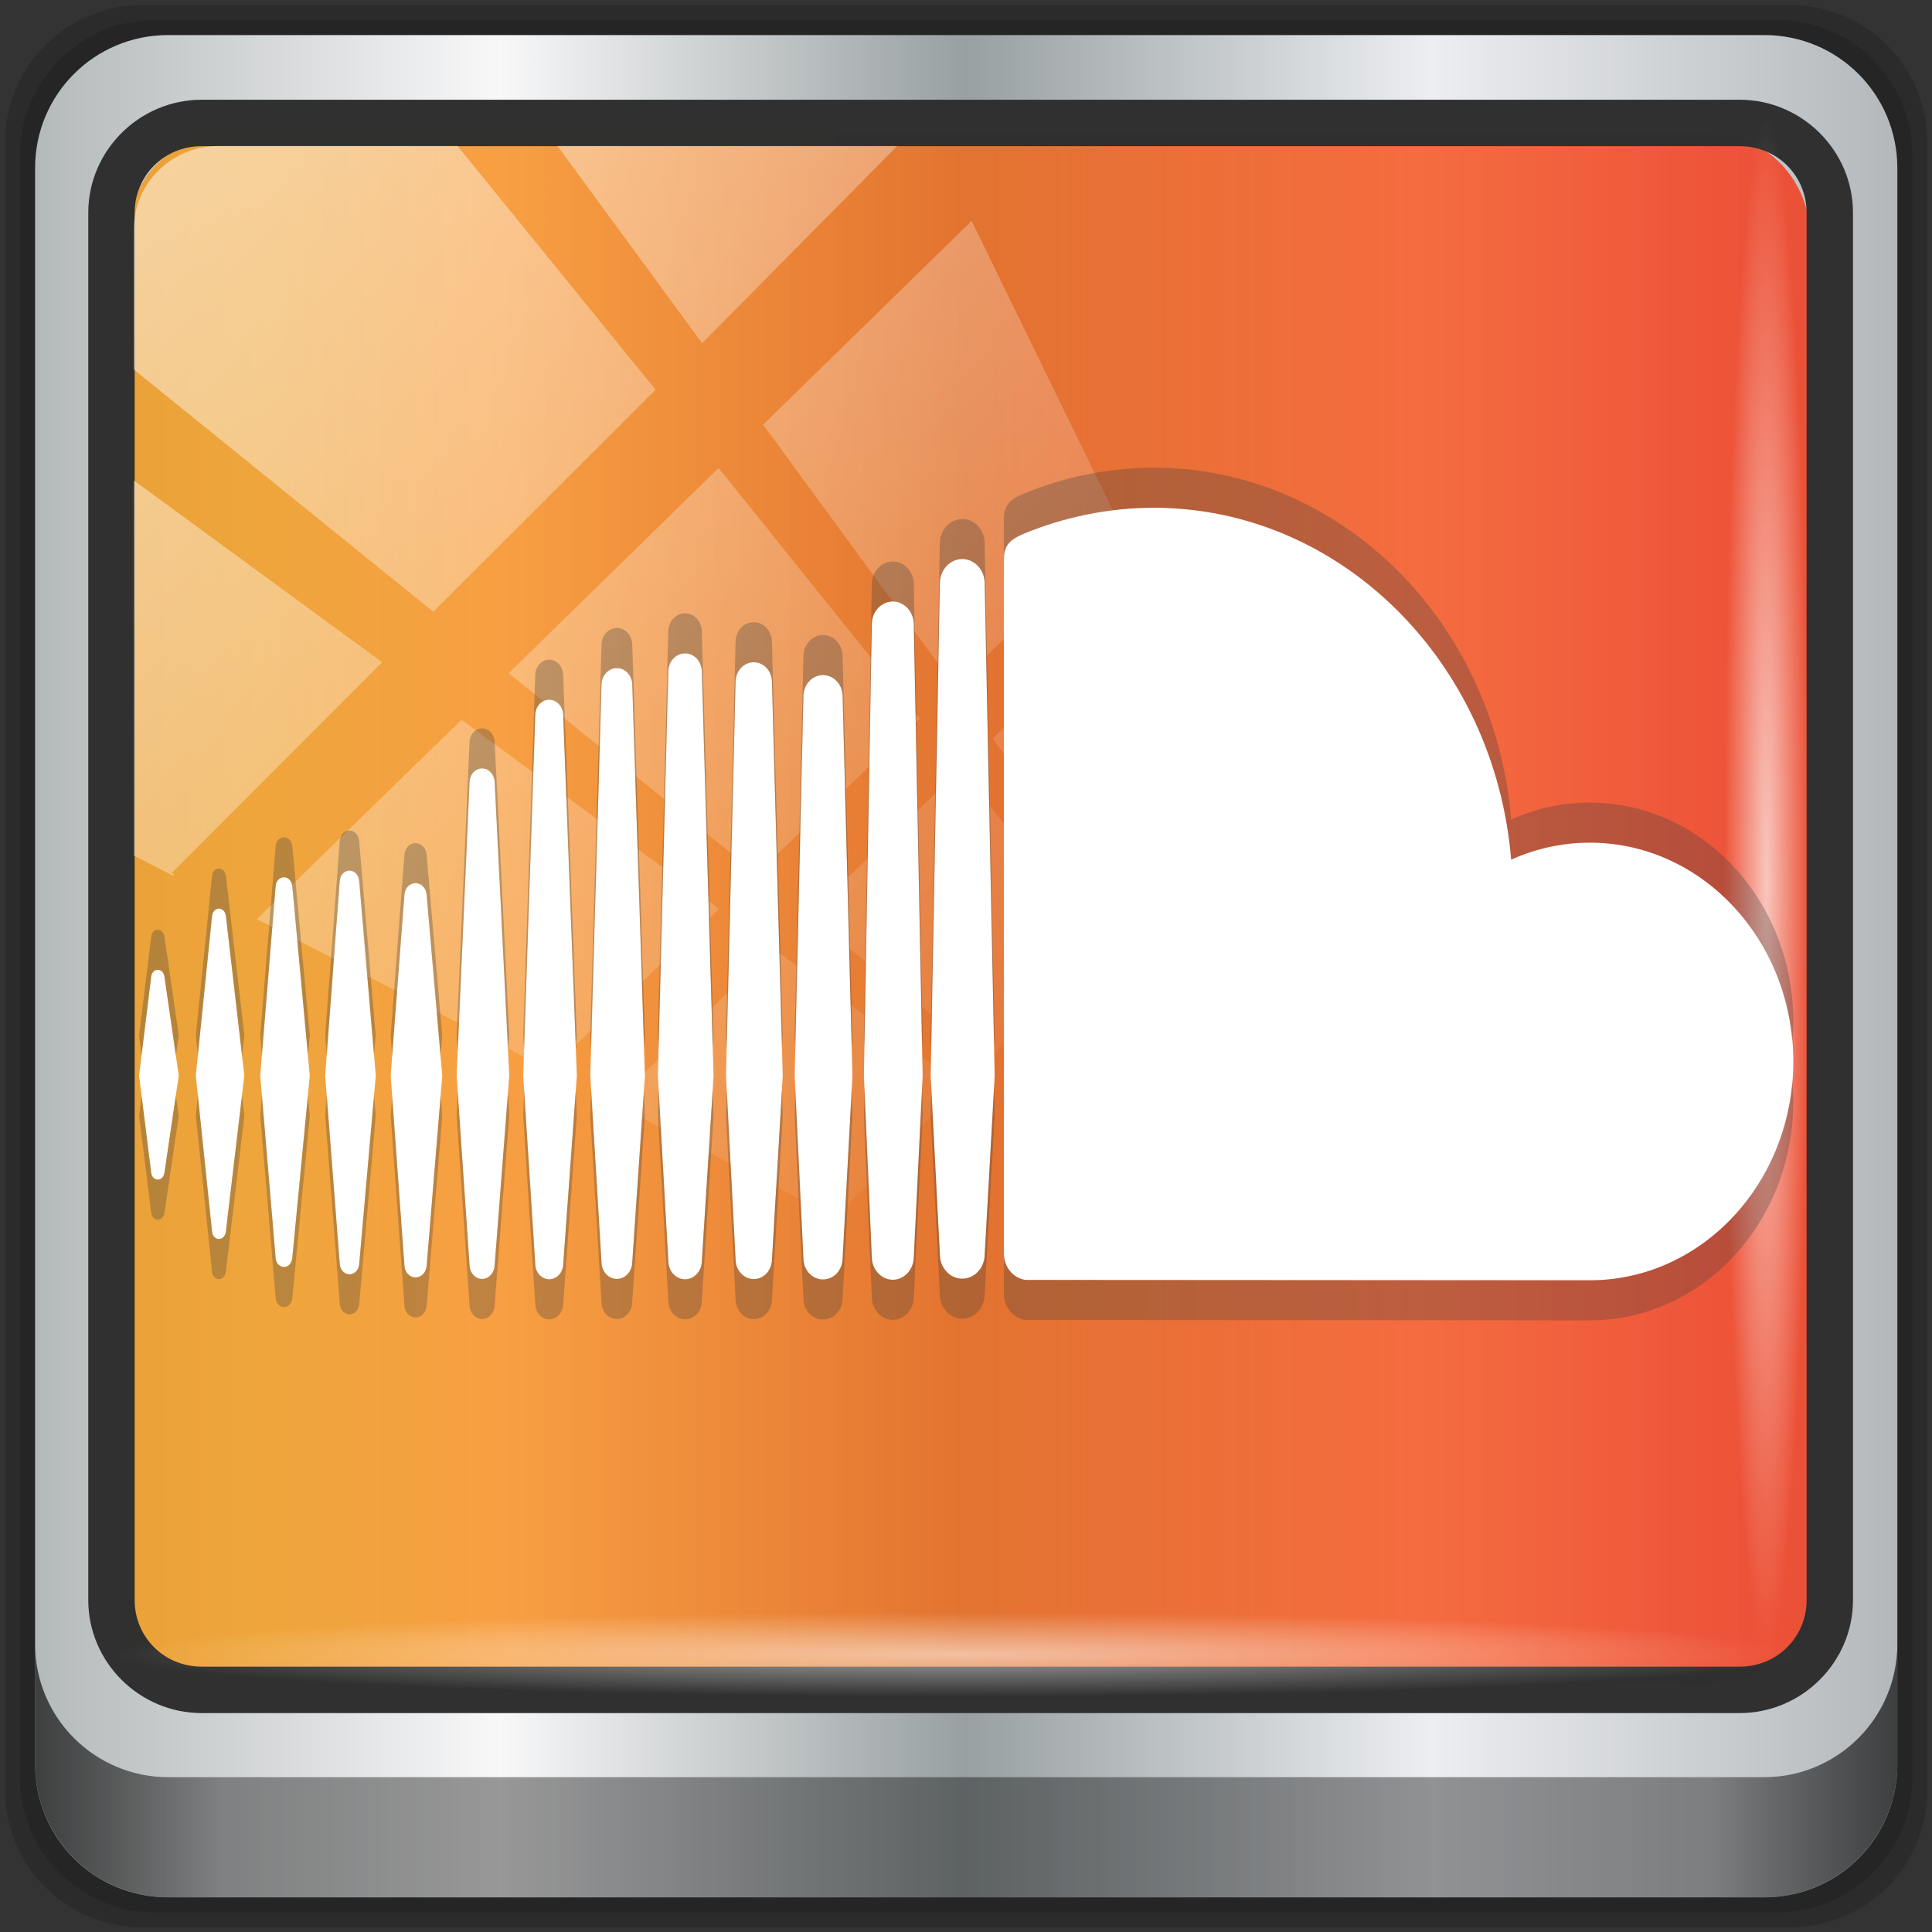<?xml version="1.0" encoding="UTF-8" standalone="no"?>
<svg
   xmlns:dc="http://purl.org/dc/elements/1.1/"
   xmlns:cc="http://creativecommons.org/ns#"
   xmlns:rdf="http://www.w3.org/1999/02/22-rdf-syntax-ns#"
   xmlns:svg="http://www.w3.org/2000/svg"
   xmlns="http://www.w3.org/2000/svg"
   xmlns:xlink="http://www.w3.org/1999/xlink"
   xmlns:sodipodi="http://sodipodi.sourceforge.net/DTD/sodipodi-0.dtd"
   xmlns:inkscape="http://www.inkscape.org/namespaces/inkscape"
   sodipodi:docname="web-soundcloud.svg"
   inkscape:version="1.0beta2 (2b71d25d45, 2019-12-03)"
   id="svg1072"
   version="1.1"
   viewBox="0 0 96 96"
   height="96"
   width="96">
  <rect x="0" y="0" width="96" height="96" fill="#333333" stroke="none"/>
  <defs
     id="defs1066">
    <linearGradient
       inkscape:collect="always"
       xlink:href="#linearGradient6139-0"
       id="linearGradient4071"
       gradientUnits="userSpaceOnUse"
       gradientTransform="matrix(1.107,0,0,1.107,-4.994,-3.621)"
       x1="6"
       y1="47"
       x2="90"
       y2="47" />
    <linearGradient
       id="linearGradient6139-0">
      <stop
         id="stop6141-2"
         offset="0"
         style="stop-color:#b4b9ba;stop-opacity:1" />
      <stop
         style="stop-color:#f8f8f9;stop-opacity:1"
         offset="0.25"
         id="stop6151-0" />
      <stop
         style="stop-color:#98a0a2;stop-opacity:1"
         offset="0.5"
         id="stop6147-1" />
      <stop
         id="stop6149-4"
         offset="0.75"
         style="stop-color:#eceef2;stop-opacity:1" />
      <stop
         id="stop6143-4"
         offset="1"
         style="stop-color:#b4b8ba;stop-opacity:1" />
    </linearGradient>
    <linearGradient
       gradientTransform="translate(0.149,0.415)"
       inkscape:collect="always"
       xlink:href="#linearGradient3832-0-6-1-1"
       id="linearGradient4129"
       x1="1.5"
       y1="88.172"
       x2="94.5"
       y2="88.172"
       gradientUnits="userSpaceOnUse" />
    <linearGradient
       id="linearGradient3832-0-6-1-1">
      <stop
         style="stop-color:#000000;stop-opacity:1;"
         offset="0"
         id="stop3834-6-3-7-1" />
      <stop
         id="stop3872-2-4"
         offset="0.1"
         style="stop-color:#000000;stop-opacity:0.588;" />
      <stop
         style="stop-color:#000000;stop-opacity:0.588;"
         offset="0.9"
         id="stop3844-6-2-7-6" />
      <stop
         style="stop-color:#000000;stop-opacity:1;"
         offset="1"
         id="stop3836-5-0-2-9" />
    </linearGradient>
    <radialGradient
       inkscape:collect="always"
       xlink:href="#linearGradient3737"
       id="radialGradient7462"
       gradientUnits="userSpaceOnUse"
       gradientTransform="matrix(0.975,0,0,0.049,34.048,80.582)"
       cx="13.948"
       cy="44.893"
       fx="13.948"
       fy="44.893"
       r="43.199" />
    <linearGradient
       id="linearGradient3737">
      <stop
         offset="0"
         style="stop-color:#ffffff;stop-opacity:1"
         id="stop3739" />
      <stop
         offset="1"
         style="stop-color:#ffffff;stop-opacity:0"
         id="stop3741" />
    </linearGradient>
    <radialGradient
       inkscape:collect="always"
       xlink:href="#linearGradient3737"
       id="radialGradient7464"
       gradientUnits="userSpaceOnUse"
       gradientTransform="matrix(0.888,0,0,0.049,31.96,-90.317)"
       cx="13.948"
       cy="44.893"
       fx="13.948"
       fy="44.893"
       r="43.199" />
    <linearGradient
       inkscape:collect="always"
       xlink:href="#linearGradient3737"
       id="linearGradient4767"
       gradientUnits="userSpaceOnUse"
       x1="2.771"
       y1="-28.642"
       x2="50.528"
       y2="14.514" />
    <clipPath
       id="clipPath4156-4-1"
       clipPathUnits="userSpaceOnUse">
      <path
         inkscape:connector-curvature="0"
         id="path4158-0-8"
         d="m 27.046,-55.695 -14.214,13.321 h 0.061 l 15.653,21.771 10.231,-10.546 C 38.562,-32.302 27.468,-54.819 27.046,-55.695 Z M 9.647,-39.383 -5.241,-25.321 15.988,-7.806 26.372,-18.383 Z m 31.491,12.951 -9.741,9.714 8.945,12.458 7.781,-7.555 z m -49.84,4.379 -13.754,12.982 26.283,13.846 0.061,-0.062 -0.123,-0.062 L 13.599,-5.401 -8.702,-22.053 Z m 38.015,7.401 -9.803,9.775 11.579,9.559 7.628,-7.401 -8.669,-11.009 z m 20.187,5.674 -7.383,7.216 6.188,8.542 5.82,-6.137 z m -32.195,6.322 -9.557,9.498 13.662,7.185 7.934,-7.678 z m 23.312,2.374 -7.107,6.938 8.363,6.907 5.361,-5.674 -0.061,-0.092 -0.092,0.123 -6.464,-8.203 z m -8.73,8.542 -7.505,7.339 10.354,5.458 c 1.397,-1.321 5.675,-6.123 5.851,-6.322 z"
         style="opacity:0.6;fill:#ffffff;fill-opacity:1;stroke:none" />
    </clipPath>
    <clipPath
       id="clipPath4882-7">
      <path
         style="fill:#ff00ff;fill-opacity:1;stroke:none"
         id="path4884-3"
         inkscape:connector-curvature="0"
         d="M 44,58 V 42 l 13,8 z" />
    </clipPath>
    <filter
       id="filter4890-3"
       style="color-interpolation-filters:sRGB">
      <feGaussianBlur
         stdDeviation="0.217"
         id="feGaussianBlur4892-7" />
    </filter>
    <linearGradient
       gradientTransform="matrix(0.888,0,0,0.955,6.844,25.52)"
       y2="53.006"
       x2="46.493"
       y1="0"
       x1="46.493"
       gradientUnits="userSpaceOnUse"
       id="SVGID_1_">
      <stop
         id="stop5"
         style="stop-color: #F79810"
         offset="0" />
      <stop
         id="stop7"
         style="stop-color: #F8310E"
         offset="1" />
    </linearGradient>
    <linearGradient
       gradientUnits="userSpaceOnUse"
       y2="45.524"
       x2="90.302"
       y1="45.524"
       x1="6.266"
       id="linearGradient4250"
       xlink:href="#SVGID_1_"
       inkscape:collect="always" />
  </defs>
  <sodipodi:namedview
     inkscape:document-rotation="0"
     inkscape:window-maximized="1"
     inkscape:window-y="28"
     inkscape:window-x="0"
     inkscape:window-height="1016"
     inkscape:window-width="1920"
     inkscape:lockguides="false"
     units="px"
     inkscape:showpageshadow="false"
     showgrid="false"
     inkscape:current-layer="g1382"
     inkscape:document-units="px"
     inkscape:cy="39.149992"
     inkscape:cx="-184.53268"
     inkscape:zoom="2.21934"
     inkscape:pageshadow="2"
     inkscape:pageopacity="0.0"
     borderopacity="1.0"
     bordercolor="#666666"
     pagecolor="#ffffff"
     id="base" />
  <g
     transform="translate(0,-1026.52)"
     id="layer1"
     inkscape:groupmode="layer"
     inkscape:label="Livello 1">
    <g
       id="g2574"
       style="display:inline"
       transform="translate(-0.149,1026.105)">
      <g
         transform="matrix(0.995,0,0,0.995,0.251,0.252)"
         id="g1382">
        <path
           inkscape:connector-curvature="0"
           id="path3288"
           d="M 89.292,0.415 H 7.006 c -3.799,0 -6.857,3.058 -6.857,6.857 V 89.558 c 0,3.799 3.058,6.857 6.857,6.857 H 89.292 c 3.799,0 6.857,-3.058 6.857,-6.857 V 7.272 c 0,-3.799 -3.058,-6.857 -6.857,-6.857 z"
           style="display:inline;opacity:0.15;fill:#000000;fill-opacity:1;fill-rule:nonzero;stroke:none" />
        <path
           style="display:inline;opacity:0.15;fill:#000000;fill-opacity:1;fill-rule:nonzero;stroke:none"
           d="M 88.649,1.165 H 7.649 c -3.739,0 -6.75,3.01 -6.75,6.75 V 88.915 c 0,3.74 3.011,6.75 6.75,6.75 H 88.649 c 3.74,0 6.75,-3.01 6.75,-6.75 V 7.915 c 0,-3.739 -3.01,-6.75 -6.75,-6.75 z"
           id="path4085"
           inkscape:connector-curvature="0" />
        <path
           inkscape:connector-curvature="0"
           id="rect4251-1"
           d="M 88.006,1.915 H 8.292 c -3.68,0 -6.643,2.963 -6.643,6.643 V 88.272 c 0,3.68 2.963,6.643 6.643,6.643 H 88.006 c 3.68,0 6.643,-2.963 6.643,-6.643 V 8.558 c 0,-3.68 -2.963,-6.643 -6.643,-6.643 z"
           style="display:inline;fill:url(#linearGradient4071);fill-opacity:1;fill-rule:nonzero;stroke:none" />
        <path
           sodipodi:nodetypes="sscccsccscccsss"
           inkscape:connector-curvature="0"
           id="path3400-6"
           d="m 11.39,6.802 c -2.856,0 -5.124,2.315 -5.124,5.23 v 21.674 7.323 40.373 c 1.097,1.704 2.969,2.844 5.124,2.844 h 4.099 65.589 4.099 c 2.155,0 4.027,-1.14 5.124,-2.844 V 41.029 33.706 12.033 c 0,-2.916 -2.268,-5.23 -5.124,-5.23 z"
           style="display:inline;opacity:0.779;fill:url(#linearGradient4250);fill-opacity:1;fill-rule:nonzero;stroke:none;stroke-width:1.035" />
        <path
           d="m 7.779,48.594 c -0.172,0 -0.309,0.143 -0.331,0.348 l -0.604,4.934 0.604,4.849 c 0.022,0.204 0.159,0.347 0.331,0.347 0.167,0 0.303,-0.141 0.33,-0.345 v 0 -9.56e-4 9.56e-4 L 8.825,53.876 8.109,48.941 C 8.083,48.737 7.946,48.594 7.779,48.594 Z m 3.397,-2.696 c -0.028,-0.212 -0.17,-0.358 -0.344,-0.358 -0.175,0 -0.32,0.151 -0.344,0.358 0,0.002 -0.812,7.978 -0.812,7.978 l 0.812,7.802 c 0.023,0.209 0.168,0.36 0.344,0.36 0.173,0 0.315,-0.147 0.343,-0.358 l 0.924,-7.803 z M 23.974,38.539 c -0.333,0 -0.609,0.293 -0.625,0.666 l -0.647,14.678 0.647,9.486 c 0.017,0.371 0.291,0.663 0.625,0.663 0.331,0 0.606,-0.293 0.625,-0.665 v 0.003 L 25.33,53.883 24.599,39.205 c -0.02,-0.373 -0.294,-0.666 -0.625,-0.666 z m -6.623,5.102 c -0.256,0 -0.465,0.22 -0.485,0.513 l -0.729,9.726 0.729,9.409 c 0.02,0.291 0.229,0.511 0.485,0.511 0.253,0 0.462,-0.22 0.484,-0.511 l 0.828,-9.409 -0.828,-9.728 c -0.022,-0.291 -0.231,-0.511 -0.484,-0.511 z M 30.704,64.031 c 0.413,0 0.749,-0.358 0.766,-0.817 l 0.634,-9.326 -0.633,-19.542 c -0.017,-0.459 -0.353,-0.817 -0.766,-0.817 -0.417,0 -0.753,0.359 -0.767,0.818 0,9.56e-4 -0.562,19.54 -0.562,19.54 l 0.562,9.33 c 0.013,0.455 0.35,0.814 0.766,0.814 z m 13.779,0.044 c 0.569,0 1.038,-0.503 1.048,-1.123 v 0.007 -0.007 l 0.442,-9.059 -0.442,-22.57 c -0.01,-0.618 -0.48,-1.123 -1.048,-1.123 -0.569,0 -1.039,0.503 -1.048,1.124 l -0.395,22.561 c 0,0.014 0.395,9.072 0.395,9.072 0.009,0.613 0.48,1.117 1.048,1.117 z m -6.942,-0.035 c 0.495,0 0.894,-0.427 0.907,-0.972 v 0.007 l 0.538,-9.185 -0.539,-19.683 c -0.013,-0.545 -0.412,-0.971 -0.907,-0.971 -0.498,0 -0.897,0.426 -0.908,0.971 l -0.479,19.684 0.48,9.183 c 0.011,0.539 0.41,0.966 0.908,0.966 z m -16.892,-0.086 c 0.294,0 0.532,-0.253 0.554,-0.587 l 0.78,-9.488 -0.78,-9.025 c -0.021,-0.333 -0.259,-0.585 -0.554,-0.585 -0.299,0 -0.537,0.253 -0.555,0.589 l -0.687,9.022 0.687,9.487 c 0.02,0.334 0.257,0.588 0.555,0.588 z m -6.571,-0.52 c 0.215,0 0.389,-0.182 0.414,-0.435 l 0.876,-9.122 -0.875,-9.466 c -0.026,-0.253 -0.2,-0.436 -0.415,-0.436 -0.218,0 -0.392,0.183 -0.414,0.436 0,9.55e-4 -0.771,9.466 -0.771,9.466 l 0.771,9.12 c 0.021,0.253 0.195,0.437 0.414,0.437 z M 40.999,33.879 c -0.537,0 -0.968,0.46 -0.979,1.048 l -0.437,18.965 0.437,9.126 c 0.011,0.581 0.441,1.04 0.979,1.04 0.537,0 0.965,-0.459 0.977,-1.047 v 0.008 L 42.467,53.893 41.977,34.925 C 41.964,34.338 41.536,33.879 40.999,33.879 Z M 27.327,64.05 c 0.371,0 0.678,-0.326 0.696,-0.741 L 28.705,53.886 28.022,35.85 c -0.019,-0.417 -0.324,-0.741 -0.696,-0.741 -0.375,0 -0.681,0.326 -0.697,0.741 0,9.54e-4 -0.604,18.035 -0.604,18.035 l 0.605,9.427 c 0.015,0.412 0.321,0.738 0.696,0.738 z m 7.619,-0.889 v -0.005 l 0.586,-9.267 -0.586,-20.2 c -0.014,-0.502 -0.382,-0.895 -0.836,-0.895 -0.457,0 -0.824,0.393 -0.837,0.895 l -0.521,20.199 0.522,9.272 c 0.012,0.497 0.38,0.889 0.836,0.889 0.455,0 0.821,-0.393 0.836,-0.892 z M 79.294,42.245 c -1.392,0 -2.72,0.303 -3.93,0.848 -0.808,-9.848 -8.488,-17.573 -17.856,-17.573 -2.292,0 -4.527,0.485 -6.5,1.306 -0.767,0.319 -0.971,0.648 -0.978,1.285 v 34.68 c 0.008,0.669 0.49,1.226 1.097,1.292 0.026,0.003 27.984,0.018 28.166,0.018 5.611,0 10.161,-4.892 10.161,-10.928 0,-6.035 -4.549,-10.928 -10.16,-10.928 z m -31.341,-14.164 c -0.61,0 -1.111,0.539 -1.12,1.201 l -0.458,24.615 0.459,8.934 c 0.008,0.653 0.509,1.19 1.119,1.19 0.609,0 1.11,-0.538 1.119,-1.2 v 0.011 l 0.498,-8.935 -0.498,-24.617 c -0.009,-0.66 -0.51,-1.199 -1.119,-1.199 z"
           id="path9"
           inkscape:connector-curvature="0"
           style="fill:#ffffff;fill-opacity:1;stroke:none;stroke-width:0.3;stroke-miterlimit:4;stroke-dasharray:none;stroke-opacity:1"
           sodipodi:nodetypes="scccsccccccscscccscccscccsccccsscccscccsscccscccsscccccscccssccccscccsscccscccsscccscccsscccsccccsscccscccsccccscccsccscsccccsssscccsccccs" />
        <path
           style="color:#000000;font-style:normal;font-variant:normal;font-weight:normal;font-stretch:normal;font-size:medium;line-height:normal;font-family:Sans;-inkscape-font-specification:Sans;text-indent:0;text-align:start;text-decoration:none;text-decoration-line:none;letter-spacing:normal;word-spacing:normal;text-transform:none;writing-mode:lr-tb;direction:ltr;baseline-shift:baseline;text-anchor:start;display:inline;overflow:visible;visibility:visible;fill:#303030;fill-opacity:0.996;stroke:none;stroke-width:2.376;marker:none;enable-background:accumulate"
           d="m 9.974,5.144 c -3.117,0 -5.668,2.54 -5.668,5.646 v 69.278 c 0,3.106 2.551,5.646 5.668,5.646 H 86.766 c 3.117,0 5.668,-2.54 5.668,-5.646 V 10.79 c 0,-3.106 -2.551,-5.646 -5.668,-5.646 z m 0,2.319 H 86.766 c 1.888,0 3.352,1.48 3.352,3.327 v 69.278 c 0,1.846 -1.464,3.327 -3.352,3.327 H 9.974 c -1.888,0 -3.352,-1.48 -3.352,-3.327 V 10.79 c 0,-1.846 1.464,-3.327 3.352,-3.327 z"
           id="path4989"
           inkscape:connector-curvature="0" />
        <path
           id="path4118"
           d="m 1.649,82.259 v 6 c 0,3.68 2.976,6.656 6.656,6.656 H 87.993 c 3.68,0 6.656,-2.976 6.656,-6.656 v -6 c 0,3.68 -2.976,6.656 -6.656,6.656 H 8.305 c -3.68,0 -6.656,-2.976 -6.656,-6.656 z"
           style="display:inline;opacity:0.658;fill:url(#linearGradient4129);fill-opacity:1;fill-rule:nonzero;stroke:none"
           inkscape:connector-curvature="0" />
        <rect
           ry="4.25"
           rx="0"
           y="80.665"
           x="5.524"
           height="4.25"
           width="84.25"
           id="rect4131"
           style="opacity:0.55;fill:url(#radialGradient7462);fill-opacity:1;stroke:none" />
        <rect
           transform="rotate(90)"
           style="opacity:0.669;fill:url(#radialGradient7464);fill-opacity:1;stroke:none"
           id="rect4141"
           width="76.75"
           height="4.25"
           x="5.975"
           y="-90.234"
           rx="0"
           ry="4.25" />
        <rect
           clip-path="url(#clipPath4156-4-1)"
           ry="3.957"
           rx="3.957"
           y="-30"
           x="2"
           height="69.024"
           width="75.966"
           id="rect4146"
           style="opacity:0.508;fill:url(#linearGradient4767);fill-opacity:1;stroke:none"
           transform="matrix(1.069,0,0,1.048,4.444,38.894)" />
        <path
           inkscape:connector-curvature="0"
           style="opacity:0.307;fill:#404040;fill-opacity:1;stroke:none;stroke-width:0.3;stroke-miterlimit:4;stroke-dasharray:none;stroke-opacity:1"
           d="m 89.258,53.758 c -0.47,5.566 -4.816,9.928 -10.113,9.928 -0.181,0 -28.14,-0.015 -28.166,-0.018 -0.607,-0.066 -1.09,-0.624 -1.098,-1.293 v 2 c 0.008,0.669 0.491,1.227 1.098,1.293 0.026,0.003 27.985,0.018 28.166,0.018 5.611,0 10.16,-4.893 10.16,-10.928 0,-0.338 -0.019,-0.67 -0.047,-1 z m -43.006,0.254 -0.027,1.469 0.461,8.934 c 0.008,0.653 0.509,1.191 1.119,1.191 0.609,0 1.108,-0.537 1.117,-1.199 l 0.5,-8.926 -0.029,-1.467 -0.471,8.393 c -0.009,0.662 -0.509,1.199 -1.117,1.199 -0.61,0 -1.111,-0.539 -1.119,-1.191 z m -3.336,0.033 -0.025,1.426 c 0,0.014 0.396,9.072 0.396,9.072 0.009,0.613 0.478,1.117 1.047,1.117 0.569,0 1.038,-0.504 1.049,-1.123 l 0.443,-9.059 -0.027,-1.428 -0.416,8.486 c -0.011,0.619 -0.48,1.123 -1.049,1.123 -0.569,0 -1.038,-0.504 -1.047,-1.117 0,0 -0.327,-7.48 -0.371,-8.498 z m -10.277,0.055 -0.035,1.373 0.521,9.271 c 0.012,0.497 0.38,0.891 0.836,0.891 0.454,0 0.819,-0.391 0.836,-0.889 v -0.006 l 0.586,-9.266 -0.039,-1.371 -0.547,8.637 v 0.006 c -0.017,0.498 -0.382,0.889 -0.836,0.889 -0.456,0 -0.823,-0.394 -0.836,-0.891 z m 6.162,0.012 -0.502,8.541 c -0.013,0.545 -0.411,0.973 -0.906,0.973 -0.498,0 -0.898,-0.428 -0.908,-0.967 l -0.445,-8.545 -0.033,1.363 0.479,9.182 c 0.011,0.539 0.41,0.967 0.908,0.967 0.495,0 0.893,-0.428 0.906,-0.973 l 0.539,-9.178 z m -6.889,0.006 -0.592,8.682 c -0.017,0.459 -0.353,0.816 -0.766,0.816 -0.416,0 -0.752,-0.358 -0.766,-0.812 l -0.523,-8.684 c -0.005,0.175 -0.039,1.354 -0.039,1.354 l 0.562,9.33 c 0.013,0.455 0.35,0.812 0.766,0.812 0.413,0 0.749,-0.358 0.766,-0.816 l 0.635,-9.326 z m 10.371,0.008 -0.455,8.471 c -0.012,0.589 -0.442,1.047 -0.979,1.047 -0.538,0 -0.968,-0.46 -0.979,-1.041 l -0.406,-8.475 -0.031,1.35 0.438,9.125 c 0.011,0.581 0.44,1.041 0.979,1.041 0.537,0 0.966,-0.458 0.979,-1.047 l 0.49,-9.119 z m -16.361,0.031 c -0.006,0.178 -0.045,1.314 -0.045,1.314 l 0.605,9.428 c 0.015,0.412 0.32,0.736 0.695,0.736 0.371,0 0.678,-0.325 0.695,-0.74 l 0.682,-9.424 -0.049,-1.314 -0.633,8.738 c -0.018,0.416 -0.324,0.74 -0.695,0.74 -0.375,0 -0.68,-0.325 -0.695,-0.736 z m -3.316,0.098 -0.053,1.215 0.646,9.484 c 0.017,0.371 0.292,0.664 0.625,0.664 0.33,0 0.604,-0.292 0.625,-0.662 v -0.004 l 0.732,-9.482 -0.061,-1.215 -0.672,8.697 v 0.004 c -0.021,0.37 -0.295,0.662 -0.625,0.662 -0.333,0 -0.608,-0.293 -0.625,-0.664 z m -9.777,0.189 c -0.016,0.196 -0.084,1.02 -0.084,1.02 l 0.771,9.119 c 0.021,0.253 0.196,0.438 0.414,0.438 0.215,0 0.389,-0.183 0.414,-0.436 l 0.875,-9.121 -0.094,-1.02 -0.781,8.141 c -0.025,0.252 -0.199,0.436 -0.414,0.436 -0.219,0 -0.393,-0.184 -0.414,-0.438 z m 3.236,0.004 -0.076,1.018 0.729,9.408 c 0.02,0.291 0.229,0.512 0.484,0.512 0.253,0 0.462,-0.22 0.484,-0.512 l 0.828,-9.408 -0.086,-1.018 -0.742,8.426 c -0.022,0.291 -0.231,0.512 -0.484,0.512 -0.256,0 -0.465,-0.22 -0.484,-0.512 z m -6.434,0.002 c -0.023,0.224 -0.104,1.012 -0.104,1.012 l 0.813,7.803 c 0.023,0.209 0.168,0.359 0.344,0.359 0.173,0 0.315,-0.146 0.344,-0.357 l 0.924,-7.805 -0.117,-1.012 -0.807,6.816 c -0.028,0.211 -0.171,0.357 -0.344,0.357 -0.176,0 -0.321,-0.15 -0.344,-0.359 z m -2.812,0.004 -0.123,1.008 0.604,4.85 c 0.022,0.204 0.16,0.348 0.332,0.348 0.167,0 0.303,-0.142 0.33,-0.346 L 8.676,55.461 8.529,54.453 7.961,58.312 c -0.027,0.203 -0.163,0.346 -0.33,0.346 -0.172,0 -0.31,-0.143 -0.332,-0.348 z m 12.514,0.037 -0.074,0.975 0.688,9.486 c 0.02,0.334 0.256,0.588 0.555,0.588 0.294,0 0.532,-0.254 0.555,-0.588 l 0.779,-9.486 -0.084,-0.975 -0.695,8.461 c -0.022,0.333 -0.261,0.588 -0.555,0.588 -0.299,0 -0.535,-0.254 -0.555,-0.588 z"
           transform="translate(0.149,0.415)"
           id="path4254" />
        <path
           inkscape:connector-curvature="0"
           style="opacity:0.319;fill:#404040;fill-opacity:1;stroke:none;stroke-width:0.3;stroke-miterlimit:4;stroke-dasharray:none;stroke-opacity:1"
           d="m 57.359,23.105 c -2.292,0 -4.527,0.484 -6.5,1.305 -0.767,0.319 -0.971,0.648 -0.979,1.285 v 2 c 0.007,-0.637 0.212,-0.966 0.979,-1.285 1.973,-0.821 4.208,-1.305 6.5,-1.305 9.368,0 17.047,7.724 17.855,17.572 1.21,-0.546 2.538,-0.848 3.93,-0.848 5.297,0 9.643,4.362 10.113,9.928 0.028,-0.33 0.047,-0.662 0.047,-1 0,-6.035 -4.549,-10.928 -10.16,-10.928 -1.392,0 -2.72,0.302 -3.93,0.848 C 74.406,30.83 66.727,23.105 57.359,23.105 Z m -9.555,2.561 c -0.61,0 -1.112,0.539 -1.121,1.201 l -0.459,24.613 0.027,0.531 0.432,-23.145 c 0.009,-0.662 0.511,-1.201 1.121,-1.201 0.609,0 1.108,0.539 1.117,1.199 l 0.471,23.148 0.029,-0.533 -0.5,-24.615 c -0.009,-0.66 -0.509,-1.199 -1.117,-1.199 z m -3.471,2.121 c -0.569,0 -1.038,0.503 -1.047,1.123 l -0.396,22.561 c 0,9.07e-4 0.022,0.505 0.025,0.574 l 0.371,-21.135 c 0.009,-0.62 0.477,-1.123 1.047,-1.123 0.569,0 1.039,0.503 1.049,1.121 l 0.416,21.143 0.027,-0.572 -0.443,-22.57 c -0.01,-0.618 -0.48,-1.121 -1.049,-1.121 z m -10.373,2.592 c -0.457,0 -0.825,0.392 -0.838,0.895 l -0.52,20.199 0.035,0.627 0.484,-18.826 c 0.012,-0.503 0.381,-0.895 0.838,-0.895 0.454,0 0.822,0.393 0.836,0.895 l 0.547,18.83 0.039,-0.629 -0.586,-20.201 C 34.783,30.772 34.415,30.379 33.961,30.379 Z m 3.432,0.441 c -0.498,0 -0.898,0.426 -0.908,0.971 l -0.479,19.686 0.033,0.637 0.445,-18.322 c 0.011,-0.545 0.41,-0.971 0.908,-0.971 0.495,0 0.893,0.426 0.906,0.971 l 0.502,18.32 0.037,-0.637 -0.539,-19.684 c -0.013,-0.545 -0.411,-0.971 -0.906,-0.971 z m -6.836,0.293 c -0.417,0 -0.754,0.36 -0.768,0.818 0,9.56e-4 -0.562,19.541 -0.562,19.541 l 0.039,0.646 c 0.067,-2.345 0.523,-18.187 0.523,-18.188 0.013,-0.459 0.351,-0.818 0.768,-0.818 0.413,0 0.749,0.36 0.766,0.818 l 0.59,18.186 0.043,-0.645 -0.633,-19.541 c -0.017,-0.459 -0.353,-0.818 -0.766,-0.818 z m 10.293,0.35 c -0.537,0 -0.968,0.46 -0.979,1.049 l -0.438,18.965 0.031,0.65 0.406,-17.615 c 0.011,-0.589 0.441,-1.049 0.979,-1.049 0.537,0 0.966,0.46 0.979,1.047 L 42.283,52.125 42.318,51.477 41.828,32.51 c -0.012,-0.587 -0.442,-1.047 -0.979,-1.047 z m -13.672,1.23 c -0.375,0 -0.681,0.327 -0.697,0.742 0,9.54e-4 -0.604,18.035 -0.604,18.035 l 0.045,0.686 c 0.076,-2.26 0.559,-16.72 0.559,-16.721 0.016,-0.416 0.322,-0.742 0.697,-0.742 0.371,0 0.677,0.326 0.695,0.742 l 0.633,16.721 0.049,-0.686 -0.682,-18.035 c -0.019,-0.417 -0.324,-0.742 -0.695,-0.742 z m -3.354,3.43 c -0.333,0 -0.609,0.293 -0.625,0.666 l -0.646,14.68 0.053,0.785 0.594,-13.465 c 0.016,-0.373 0.292,-0.666 0.625,-0.666 0.331,0 0.605,0.293 0.625,0.666 l 0.672,13.465 0.061,-0.785 -0.732,-14.68 c -0.02,-0.373 -0.294,-0.666 -0.625,-0.666 z m -6.623,5.102 c -0.256,0 -0.464,0.22 -0.484,0.514 l -0.729,9.727 0.076,0.982 0.652,-8.709 c 0.02,-0.293 0.229,-0.514 0.484,-0.514 0.253,0 0.462,0.22 0.484,0.512 l 0.742,8.711 0.086,-0.982 -0.828,-9.729 c -0.022,-0.291 -0.231,-0.512 -0.484,-0.512 z m -3.271,0.336 c -0.218,0 -0.392,0.183 -0.414,0.436 0,9.55e-4 -0.771,9.467 -0.771,9.467 l 0.084,0.98 c 0.132,-1.623 0.688,-8.446 0.688,-8.447 0.022,-0.252 0.196,-0.436 0.414,-0.436 0.215,0 0.388,0.182 0.414,0.436 l 0.781,8.447 0.094,-0.98 -0.875,-9.467 C 14.318,41.743 14.145,41.561 13.93,41.561 Z M 20.5,41.854 c -0.299,0 -0.536,0.255 -0.555,0.59 l -0.688,9.021 0.074,1.025 0.613,-8.047 c 0.019,-0.335 0.256,-0.59 0.555,-0.59 0.295,0 0.533,0.253 0.555,0.586 l 0.695,8.051 0.084,-1.025 -0.779,-9.025 C 21.033,42.106 20.795,41.854 20.5,41.854 Z M 10.684,43.125 c -0.175,0 -0.32,0.15 -0.344,0.357 0,0.002 -0.813,7.979 -0.813,7.979 l 0.104,0.988 c 0.157,-1.542 0.709,-6.965 0.709,-6.967 0.024,-0.207 0.169,-0.357 0.344,-0.357 0.174,0 0.315,0.145 0.344,0.357 l 0.807,6.967 0.117,-0.988 -0.924,-7.979 C 10.999,43.27 10.858,43.125 10.684,43.125 Z m -3.053,3.055 c -0.172,0 -0.31,0.143 -0.332,0.348 l -0.604,4.934 0.123,0.992 0.48,-3.926 c 0.022,-0.204 0.16,-0.348 0.332,-0.348 0.166,-10e-7 0.304,0.142 0.33,0.346 L 8.529,52.453 8.676,51.461 7.961,46.525 C 7.935,46.322 7.797,46.18 7.631,46.18 Z"
           transform="translate(0.149,0.415)"
           id="path4259" />
      </g>
    </g>
  </g>
</svg>
